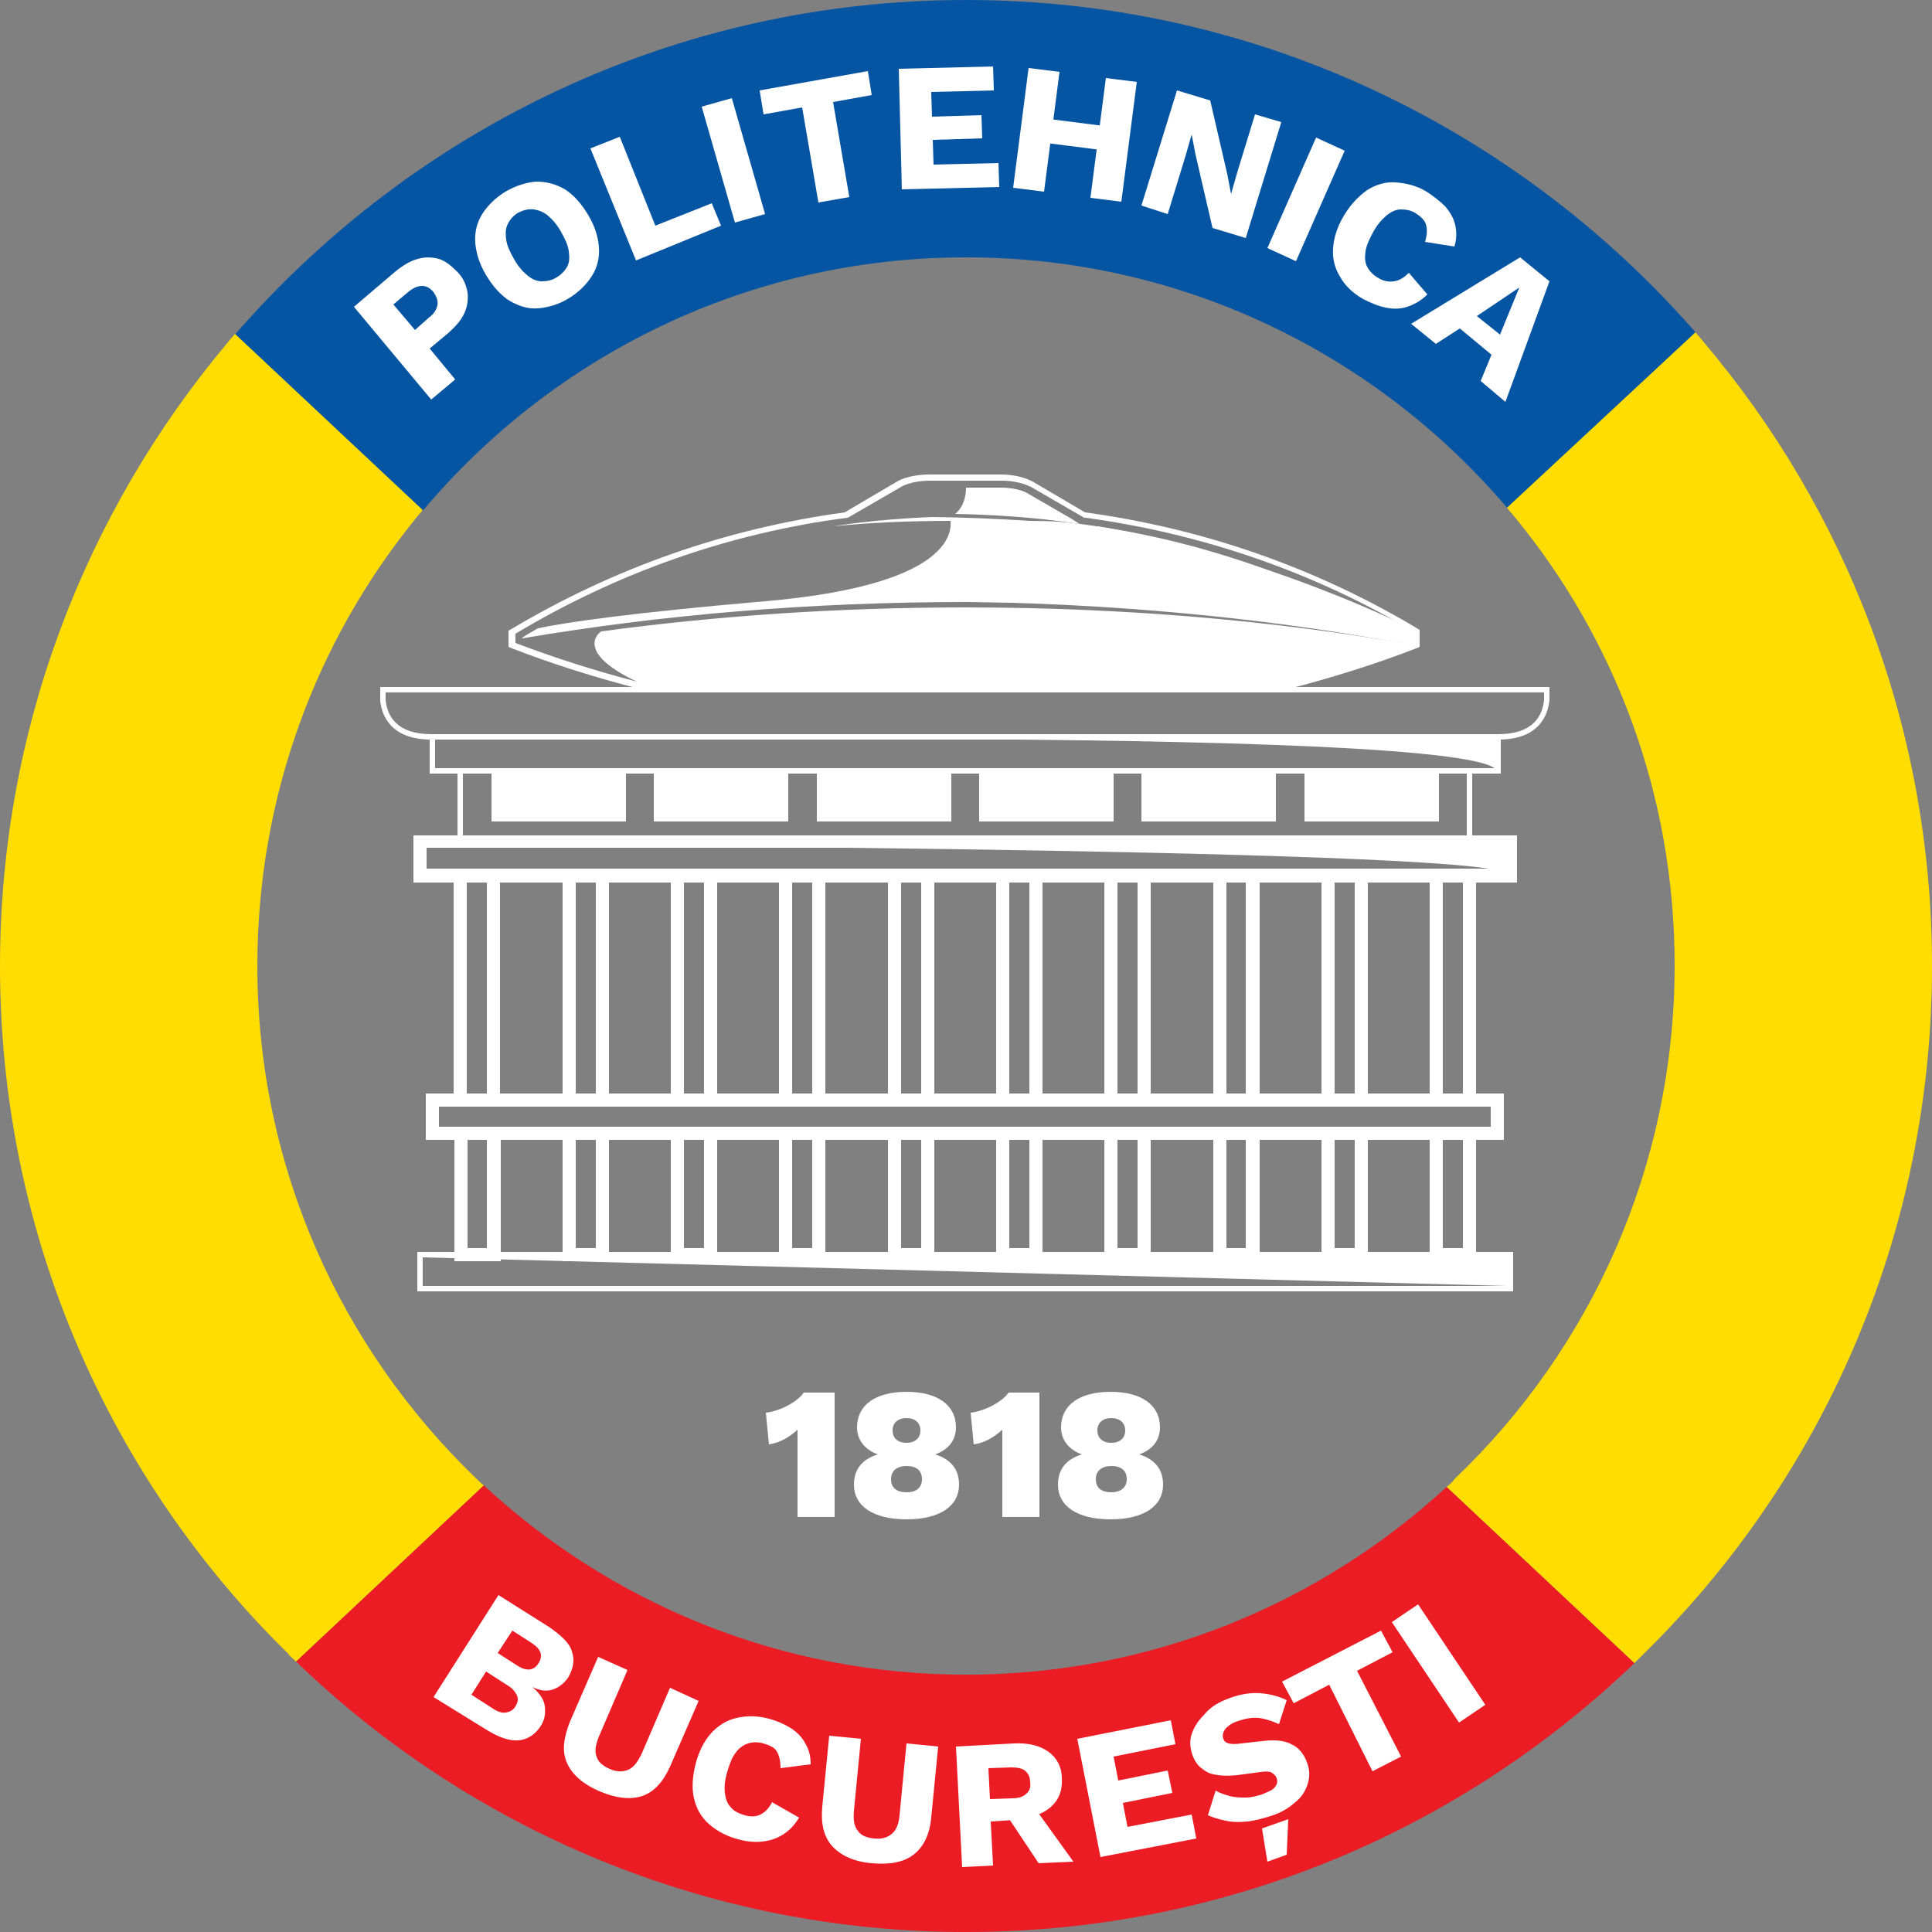 <?xml version="1.0" encoding="utf-8"?>
<!-- Generator: Adobe Illustrator 28.1.0, SVG Export Plug-In . SVG Version: 6.00 Build 0)  -->
<svg version="1.1" id="Layer_1" xmlns="http://www.w3.org/2000/svg" xmlns:xlink="http://www.w3.org/1999/xlink" x="0px" y="0px"
	 viewBox="0 0 250 250" style="enable-background:new 0 0 250 250;" xml:space="preserve">
<rect x="0" y="0" width="250" height="250" fill="#808080" stroke="none"/>
<style type="text/css">
	.st0{fill:#FFFFFF;}
	.st1{fill:#132C50;}
	.st2{fill:#FFFFFF;stroke:#FFFFFF;stroke-miterlimit:10;}
	.st3{fill:none;stroke:#FFFFFF;stroke-miterlimit:10;}
	.st4{fill-rule:evenodd;clip-rule:evenodd;fill:#EC1C24;}
	.st5{fill-rule:evenodd;clip-rule:evenodd;fill:#0655A3;}
	.st6{fill-rule:evenodd;clip-rule:evenodd;fill:#FFDD00;}
	.st7{fill:#FFDD00;}
</style>
<g>
	<g>
		<g>
			<path class="st0" d="M189.8,100.1v8.4H59.9v-8.4H189.8 M190.5,99.4h-0.7H59.9h-0.7v0.7v8.4v0.7h0.7h129.9h0.7v-0.7v-8.4V99.4
				L190.5,99.4z"/>
			<path class="st1" d="M59.2,113v29.7h0.7v-29h129.9v29h0.7V113H59.2z M189.8,146.3V162H59.9v-15.7h-0.7v16.4h131.3v-16.4H189.8z"
				/>
			<g>
				<path class="st0" d="M193.9,95.7H55.8c-5.3,0-6.4-3.2-6.6-5l0-1.8h151.3v1.7C200.3,92.5,199.2,95.7,193.9,95.7z M49.9,89.6v1
					c0.2,2,1.4,4.4,5.9,4.4h138.1c4.5,0,5.7-2.4,5.9-4.4l0-1H49.9z"/>
			</g>
			<g>
				<path class="st1" d="M85,95.2c-2.3,0.1-4.7,0.1-7.3,0.1H85L85,95.2z"/>
			</g>
			<g>
				<rect x="168.8" y="100" class="st0" width="17.4" height="6.3"/>
				<rect x="147.7" y="100" class="st0" width="17.4" height="6.3"/>
				<rect x="126.7" y="100" class="st0" width="17.4" height="6.3"/>
				<rect x="105.7" y="100" class="st0" width="17.4" height="6.3"/>
				<rect x="84.6" y="100" class="st0" width="17.4" height="6.3"/>
				<rect x="63.6" y="100" class="st0" width="17.4" height="6.3"/>
			</g>
			<g>
				<g>
					<path class="st0" d="M138.6,67.1l-5.7-3.3c0,0-1.1-0.7-3.4-0.7H125c0,0.9-0.2,2.4-1.4,3.4c4.7,0.1,10.2,0.4,16.1,1.3
						L138.6,67.1z"/>
					<path class="st0" d="M120.7,66.9c-7.8,0.3-12.8,1.2-12.8,1.2c4.8-0.5,10.1-0.7,15.1-0.7c0.2,2-0.9,8.4-24,10.4
						c-17.3,1.5-25.6,2.7-29.4,3.5c-0.7,0.4-1.4,0.8-2,1.2v0.1c17.6-3,37-4.7,57.4-4.7c20.4,0,39.8,1.7,57.4,4.7v-0.1
						c-12.5-7.4-26.1-12.2-40.4-14.4c0,0,0,0,0,0c0,0-0.1,0-0.1,0c0,0-0.1,0-0.1,0l0,0l-0.8-0.1c-0.1,0-0.2,0-0.3,0l0,0l-0.6-0.1
						C136.5,67.6,128.9,67,120.7,66.9z"/>
					<path class="st0" d="M183.7,81.5c-13.3-8-27.9-13.1-43.3-15.2l-6.8-4c-0.1,0-1.4-0.9-4.2-0.9h-9.1c-2.8,0-4.2,0.9-4.2,0.9
						l-6.8,4c-15.4,2.1-29.9,7.2-43.3,15.2l-0.2,0.1v2.1l0.2,0.1c5.4,2.1,11.1,3.9,17,5.4h83.5c5.9-1.5,11.6-3.3,17-5.4l0.2-0.1
						v-2.1L183.7,81.5z M183.2,83.2c-0.2,0.1-0.4,0.1-0.6,0.2c-17.7-3.1-37.2-4.8-57.7-4.8c-16.5,0-32.3,1.1-47.1,3.1
						c-0.2,0.1-3.6,2.6,4.6,6.5c-5.4-1.4-10.7-3.1-15.7-5V82c13.2-7.9,27.6-13,42.9-15l0.1,0l0,0l6.9-4c0,0,1.2-0.8,3.8-0.8h9.1
						c2.6,0,3.8,0.8,3.9,0.8l6.9,4l0.1,0l0.1,0c15.3,2.1,29.7,7.1,42.9,15V83.2z"/>
				</g>
				<path class="st0" d="M183.7,81.7l-0.5-0.1c0,0-19.4-10-42-13.6c-22.6-3.5-17.6,9.9-17.6,9.9s28.7-0.3,59.1,5.6
					c0.3,0.1,0.5,0.1,0.8,0.2L183.7,81.7z"/>
			</g>
			<g>
				<g>
					<path class="st0" d="M195.8,167.1H54V162h141.8V167.1z M54.7,166.4h140.3v-3.7H54.7V166.4z"/>
				</g>
				<polygon class="st0" points="195.1,166.4 54.7,162.7 195.1,162.7 				"/>
			</g>
			<g>
				<g>
					<path class="st2" d="M195.8,113.7H54v-5.1h141.8V113.7z M54.7,112.9h140.3v-3.7H54.7V112.9z"/>
				</g>
				<path class="st0" d="M54.7,109.3c0,0,135.5,0.3,140.3,3.7h0.5V109h-4.3H54.7V109.3z"/>
			</g>
			<g>
				<path class="st0" d="M193.4,99.4l0.6-3.7l-1.5-0.4l-77.1,0.3C146.8,95.7,189,96.3,193.4,99.4z"/>
				<g>
					<path class="st0" d="M194.2,100.1H55.6V95h138.6V100.1z M56.3,99.4h137.1v-3.7H56.3V99.4z"/>
				</g>
			</g>
			<g>
				<rect x="74" y="113.6" class="st3" width="3.6" height="29.1"/>
				<rect x="74" y="146.3" class="st3" width="3.6" height="15.7"/>
				<path class="st2" d="M77.6,146.3V162H74v-15.7h-0.7v16.4h5v-16.4H77.6z M73.3,112.9v29.8H74v-29.1h3.6v29.1h0.7v-29.8H73.3z"/>
			</g>
			<g>
				<rect x="59.9" y="113.6" class="st3" width="3.6" height="29.1"/>
				<rect x="59.9" y="146.3" class="st3" width="3.6" height="15.7"/>
				<path class="st2" d="M63.6,146.3V162h-3.6v-15.7h-0.7v16.4h5v-16.4H63.6z M59.2,112.9v29.8h0.7v-29.1h3.6v29.1h0.7v-29.8H59.2z"
					/>
			</g>
			<g>
				<rect x="88" y="113.6" class="st3" width="3.6" height="29.1"/>
				<rect x="88" y="146.3" class="st3" width="3.6" height="15.7"/>
				<path class="st2" d="M87.3,112.9v29.8H88v-29.1h3.6v29.1h0.7v-29.8H87.3z M91.6,146.3V162H88v-15.7h-0.7v16.4h5v-16.4H91.6z"/>
			</g>
			<g>
				<rect x="102" y="113.6" class="st3" width="3.6" height="29.1"/>
				<rect x="102" y="146.3" class="st3" width="3.6" height="15.7"/>
				<path class="st2" d="M105.6,146.3V162H102v-15.7h-0.7v16.4h5v-16.4H105.6z M101.3,112.9v29.8h0.7v-29.1h3.6v29.1h0.7v-29.8
					H101.3z"/>
			</g>
			<g>
				<rect x="116.1" y="113.6" class="st3" width="3.6" height="29.1"/>
				<rect x="116.1" y="146.3" class="st3" width="3.6" height="15.7"/>
				<path class="st2" d="M115.4,112.9v29.8h0.7v-29.1h3.6v29.1h0.7v-29.8H115.4z M119.7,146.3V162h-3.6v-15.7h-0.7v16.4h5v-16.4
					H119.7z"/>
			</g>
			<g>
				<rect x="130.1" y="113.6" class="st3" width="3.6" height="29.1"/>
				<rect x="130.1" y="146.3" class="st3" width="3.6" height="15.7"/>
				<path class="st2" d="M133.7,146.3V162h-3.6v-15.7h-0.7v16.4h5v-16.4H133.7z M129.4,112.9v29.8h0.7v-29.1h3.6v29.1h0.7v-29.8
					H129.4z"/>
			</g>
			<g>
				<rect x="144.1" y="113.6" class="st3" width="3.6" height="29.1"/>
				<rect x="144.1" y="146.3" class="st3" width="3.6" height="15.7"/>
				<path class="st2" d="M143.4,112.9v29.8h0.7v-29.1h3.6v29.1h0.7v-29.8H143.4z M147.7,146.3V162h-3.6v-15.7h-0.7v16.4h5v-16.4
					H147.7z"/>
			</g>
			<g>
				<rect x="158.1" y="113.6" class="st3" width="3.6" height="29.1"/>
				<rect x="158.1" y="146.3" class="st3" width="3.6" height="15.7"/>
				<path class="st2" d="M161.8,146.3V162h-3.6v-15.7h-0.7v16.4h5v-16.4H161.8z M157.5,112.9v29.8h0.7v-29.1h3.6v29.1h0.7v-29.8
					H157.5z"/>
			</g>
			<g>
				<rect x="172.2" y="113.6" class="st3" width="3.6" height="29.1"/>
				<rect x="172.2" y="146.3" class="st3" width="3.6" height="15.7"/>
				<path class="st2" d="M175.8,146.3V162h-3.6v-15.7h-0.7v16.4h5v-16.4H175.8z M171.5,113v29.7h0.7v-29.1h3.6v29.1h0.7V113H171.5z"
					/>
			</g>
			<g>
				<rect x="186.2" y="113.6" class="st3" width="3.6" height="29.1"/>
				<rect x="186.2" y="146.3" class="st3" width="3.6" height="15.7"/>
				<path class="st2" d="M189.8,146.3V162h-3.6v-15.7h-0.7v16.4h5v-16.4H189.8z M185.5,112.9v29.8h0.7v-29.1h3.6v29.1h0.7v-29.8
					H185.5z"/>
			</g>
			<g>
				<path class="st2" d="M59.9,146.3v0.7h3.6v-0.7H59.9z M59.9,142v0.7h3.6V142H59.9z M88,146.3v0.7h3.6v-0.7H88z M88,142v0.7h3.6
					V142H88z M74,146.3v0.7h3.6v-0.7H74z M74,142v0.7h3.6V142H74z M59.9,146.3v0.7h3.6v-0.7H59.9z M59.9,142v0.7h3.6V142H59.9z
					 M116.1,146.3v0.7h3.6v-0.7H116.1z M116.1,142v0.7h3.6V142H116.1z M102,146.3v0.7h3.6v-0.7H102z M102,142v0.7h3.6V142H102z
					 M88,146.3v0.7h3.6v-0.7H88z M88,142v0.7h3.6V142H88z M74,146.3v0.7h3.6v-0.7H74z M74,142v0.7h3.6V142H74z M59.9,146.3v0.7h3.6
					v-0.7H59.9z M59.9,142v0.7h3.6V142H59.9z M144.1,146.3v0.7h3.6v-0.7H144.1z M144.1,142v0.7h3.6V142H144.1z M130.1,146.3v0.7h3.6
					v-0.7H130.1z M130.1,142v0.7h3.6V142H130.1z M116.1,146.3v0.7h3.6v-0.7H116.1z M116.1,142v0.7h3.6V142H116.1z M102,146.3v0.7
					h3.6v-0.7H102z M102,142v0.7h3.6V142H102z M88,146.3v0.7h3.6v-0.7H88z M88,142v0.7h3.6V142H88z M74,146.3v0.7h3.6v-0.7H74z
					 M74,142v0.7h3.6V142H74z M59.9,146.3v0.7h3.6v-0.7H59.9z M59.9,142v0.7h3.6V142H59.9z M186.2,142v0.7h3.6V142H186.2z
					 M59.9,146.3v0.7h129.9v-0.7H59.9z M175.8,142h-3.6v0.7h3.6V142z M161.8,142h-3.6v0.7h3.6V142z M147.7,142h-3.6v0.7h3.6V142z
					 M133.7,142h-3.6v0.7h3.6V142z M119.7,142h-3.6v0.7h3.6V142z M105.6,142H102v0.7h3.6V142z M91.6,142H88v0.7h3.6V142z M77.6,142
					H74v0.7h3.6V142z M63.6,142h-3.6v0.7h3.6V142z M55.6,142v5h138.5v-5H55.6z M193.4,146.3H56.3v-3.6h137.1V146.3z M59.9,142v0.7
					h3.6V142H59.9z M59.9,146.3v0.7h3.6v-0.7H59.9z M74,142v0.7h3.6V142H74z M74,146.3v0.7h3.6v-0.7H74z M88,142v0.7h3.6V142H88z
					 M88,146.3v0.7h3.6v-0.7H88z M102,142v0.7h3.6V142H102z M102,146.3v0.7h3.6v-0.7H102z M116.1,142v0.7h3.6V142H116.1z
					 M116.1,146.3v0.7h3.6v-0.7H116.1z M130.1,142v0.7h3.6V142H130.1z M130.1,146.3v0.7h3.6v-0.7H130.1z M144.1,142v0.7h3.6V142
					H144.1z M144.1,146.3v0.7h3.6v-0.7H144.1z M158.1,142v0.7h3.6V142H158.1z M158.1,146.3v0.7h3.6v-0.7H158.1z M172.2,142v0.7h3.6
					V142H172.2z M172.2,146.3v0.7h3.6v-0.7H172.2z M186.2,142v0.7h3.6V142H186.2z M59.9,142v0.7h3.6V142H59.9z M59.9,146.3v0.7h3.6
					v-0.7H59.9z M74,142v0.7h3.6V142H74z M74,146.3v0.7h3.6v-0.7H74z M88,142v0.7h3.6V142H88z M88,146.3v0.7h3.6v-0.7H88z M102,142
					v0.7h3.6V142H102z M102,146.3v0.7h3.6v-0.7H102z M116.1,142v0.7h3.6V142H116.1z M116.1,146.3v0.7h3.6v-0.7H116.1z M130.1,146.3
					v0.7h3.6v-0.7H130.1z M59.9,142v0.7h3.6V142H59.9z M59.9,146.3v0.7h3.6v-0.7H59.9z M74,142v0.7h3.6V142H74z M74,146.3v0.7h3.6
					v-0.7H74z M88,142v0.7h3.6V142H88z M88,146.3v0.7h3.6v-0.7H88z M102,142v0.7h3.6V142H102z M102,146.3v0.7h3.6v-0.7H102z
					 M59.9,142v0.7h3.6V142H59.9z M59.9,146.3v0.7h3.6v-0.7H59.9z M74,142v0.7h3.6V142H74z M74,146.3v0.7h3.6v-0.7H74z M59.9,142
					v0.7h3.6V142H59.9z M59.9,146.3v0.7h3.6v-0.7H59.9z"/>
			</g>
		</g>
		<g>
			<path class="st0" d="M108,180.2v16.1h-4.8V185c-1.1,1-2.3,1.7-3.7,1.9l-0.4-4.1c1.9-0.2,4.2-1.5,4.9-2.6H108z"/>
			<path class="st0" d="M123.7,184.7c0,1.7-1,2.9-2.7,3.5v0c2,0.6,3.1,1.9,3.1,3.9c0,2.8-2.5,4.5-6.8,4.5c-4.3,0-6.8-1.7-6.8-4.5
				c0-2,1.1-3.3,3.1-3.9v0c-1.7-0.6-2.7-1.9-2.7-3.5c0-2.9,2.4-4.6,6.4-4.6C121.3,180.1,123.7,181.8,123.7,184.7z M119.3,191.4
				c0-1.1-0.7-1.7-2-1.7c-1.2,0-2,0.6-2,1.7s0.7,1.7,2,1.7C118.6,193.1,119.3,192.5,119.3,191.4z M115.5,185.1c0,1,0.7,1.6,1.8,1.6
				c1.1,0,1.8-0.6,1.8-1.6c0-1-0.7-1.6-1.8-1.6C116.2,183.5,115.5,184.1,115.5,185.1z"/>
			<path class="st0" d="M134.5,180.2v16.1h-4.8V185c-1.1,1-2.3,1.7-3.7,1.9l-0.4-4.1c1.9-0.2,4.2-1.5,4.9-2.6H134.5z"/>
			<path class="st0" d="M150.1,184.7c0,1.7-1,2.9-2.7,3.5v0c2,0.6,3.1,1.9,3.1,3.9c0,2.8-2.5,4.5-6.8,4.5c-4.3,0-6.8-1.7-6.8-4.5
				c0-2,1.1-3.3,3.1-3.9v0c-1.7-0.6-2.7-1.9-2.7-3.5c0-2.9,2.4-4.6,6.4-4.6C147.7,180.1,150.1,181.8,150.1,184.7z M145.8,191.4
				c0-1.1-0.7-1.7-2-1.7c-1.2,0-2,0.6-2,1.7s0.7,1.7,2,1.7C145,193.1,145.8,192.5,145.8,191.4z M142,185.1c0,1,0.7,1.6,1.8,1.6
				c1.1,0,1.8-0.6,1.8-1.6c0-1-0.7-1.6-1.8-1.6C142.7,183.5,142,184.1,142,185.1z"/>
		</g>
		<g>
			<path class="st4" d="M187.2,192.4c-16.4,15.1-38.2,24.3-62.2,24.3c-24.1,0-46-9.3-62.4-24.5L38.3,215c22.5,21.7,53.1,35,86.7,35
				c33.6,0,64-13.2,86.5-34.8L187.2,192.4z"/>
			<path class="st5" d="M125,0C87.2,0,53.4,16.8,30.4,43.3l24.3,22.8c16.8-20,42-32.8,70.3-32.8c28.1,0,53.2,12.6,70.1,32.5
				L219.4,43C196.4,16.7,162.7,0,125,0z"/>
			<path class="st6" d="M62.6,192.2L38.3,215c-0.4-0.4-0.8-0.7-1.1-1.1C14.2,191.3,0,159.8,0,125c0-30.7,11.1-58.8,29.4-80.6
				c0.3-0.4,0.7-0.8,1-1.2l24.3,22.8c-0.3,0.4-0.7,0.8-1,1.2C40.9,83,33.3,103.1,33.3,125c0,26,10.8,49.4,28.2,66.2
				C61.8,191.5,62.2,191.9,62.6,192.2z"/>
			<g>
				<path class="st0" d="M51.2,35.1c1-0.8,2-1.4,2.9-1.6c1-0.3,1.9-0.2,2.7,0c0.9,0.3,1.6,0.9,2.4,1.7s1.1,1.7,1.3,2.6
					c0.1,0.9,0,1.8-0.4,2.7c-0.4,0.9-1.1,1.7-2.1,2.6l-2.4,2l3.3,4l-3.1,2.6l-10-12L51.2,35.1z M55.5,41.1c0.7-0.5,1-1.1,1.1-1.6
					c0.1-0.6-0.1-1.1-0.5-1.7c-0.5-0.6-1-0.8-1.5-0.8c-0.6,0-1.2,0.3-1.8,0.8l-1.9,1.6l2.8,3.3L55.5,41.1z"/>
				<path class="st0" d="M65.4,24.8c1.4-0.8,2.7-1.2,4-1.3c1.3,0,2.5,0.3,3.7,1c1.1,0.7,2.1,1.8,3,3.3c0.9,1.5,1.3,2.9,1.4,4.2
					c0.1,1.3-0.2,2.6-0.9,3.7c-0.7,1.1-1.7,2.1-3,2.9s-2.7,1.2-4,1.3s-2.5-0.3-3.7-1c-1.1-0.7-2.1-1.8-3-3.3
					c-0.9-1.5-1.3-2.9-1.4-4.2c-0.1-1.3,0.2-2.6,0.9-3.7C63.1,26.6,64.1,25.6,65.4,24.8z M67.1,27.5c-0.7,0.4-1.1,0.9-1.4,1.5
					c-0.3,0.6-0.3,1.2-0.2,2s0.5,1.6,1,2.5c0.5,0.9,1.1,1.6,1.7,2.1s1.2,0.8,1.9,0.8c0.6,0,1.3-0.1,1.9-0.5c0.7-0.4,1.1-0.9,1.4-1.4
					c0.3-0.6,0.3-1.2,0.2-2c-0.1-0.8-0.5-1.6-1-2.5c-0.5-0.9-1.1-1.6-1.7-2.1c-0.6-0.5-1.2-0.7-1.8-0.8C68.4,27,67.7,27.2,67.1,27.5
					z"/>
				<path class="st0" d="M84.8,29.2l7.3-2.9l1.2,2.9l-11,4.5l-5.9-14.5l3.8-1.5L84.8,29.2z"/>
				<path class="st0" d="M94.7,12.7l4.3,15l-3.9,1.1l-4.3-15L94.7,12.7z"/>
				<path class="st0" d="M112.3,9.2l0.5,3.1l-5,0.9l2.1,12.3l-4,0.7l-2.1-12.3l-5,0.9l-0.5-3.1L112.3,9.2z"/>
				<path class="st0" d="M116.7,24.5l-0.4-15.6l12.2-0.3l0.1,3.1l-8.1,0.2l0.1,3.2l6.4-0.2l0.1,3l-6.4,0.2l0.1,3.2l8.4-0.2l0.1,3.1
					L116.7,24.5z"/>
				<path class="st0" d="M137.1,9.3l-2,15.5l-4-0.5l2-15.5L137.1,9.3z M144.4,16.5l-0.4,3.1l-10.2-1.3l0.4-3.1L144.4,16.5z
					 M147.1,10.6l-2,15.5l-4-0.5l2-15.5L147.1,10.6z"/>
				<path class="st0" d="M165.8,15.8l-4.6,15l-4.3-1.3l-2.2-9.5l-0.5-2.6l0,0l-0.8,2.8l-2.3,7.5l-3.4-1.1l4.6-14.9l4.3,1.3l2.2,9.5
					l0.5,2.6l0,0l0.8-2.8l2.3-7.5L165.8,15.8z"/>
				<path class="st0" d="M174,19.5l-6.3,14.3l-3.7-1.7l6.3-14.3L174,19.5z"/>
				<path class="st0" d="M184.7,38.1c-0.8,0.8-1.7,1.3-2.6,1.6c-0.9,0.3-1.9,0.3-2.8,0.1c-1-0.2-1.9-0.6-2.9-1.1
					c-1.4-0.8-2.4-1.8-3-2.9c-0.7-1.1-1-2.4-0.9-3.7c0.1-1.3,0.5-2.7,1.4-4.2s1.9-2.5,3-3.3c1.1-0.7,2.4-1.1,3.7-1s2.7,0.4,4,1.2
					c0.9,0.6,1.7,1.2,2.4,1.9c0.6,0.7,1.1,1.5,1.3,2.4s0.2,1.8-0.1,2.8l-3.8-0.6c0.3-1,0.3-1.7,0.1-2.3c-0.2-0.6-0.7-1-1.3-1.4
					c-0.6-0.4-1.3-0.5-1.9-0.5c-0.7,0-1.3,0.3-1.9,0.8c-0.6,0.5-1.2,1.2-1.7,2.1c-0.5,0.9-0.9,1.8-1,2.5c-0.1,0.8-0.1,1.4,0.2,2
					c0.3,0.6,0.8,1.1,1.5,1.5c0.7,0.4,1.3,0.5,2,0.4c0.7-0.1,1.3-0.5,1.9-1.1L184.7,38.1z"/>
				<path class="st0" d="M194.8,52l-3.2-2.7l1.4-3.4l-4.1-3.4l-3.1,2l-3.2-2.6l14.1-8.6l3.8,3.1L194.8,52z M191.1,40.9l3,2.4
					l2.5-6.1L191.1,40.9z"/>
			</g>
			<g>
				<path class="st0" d="M56.1,219.6l8.4-13.2l6.5,4.1c1.6,1.1,2.7,2.1,3,3.2c0.4,1.1,0.2,2.2-0.5,3.4c-0.5,0.7-1.1,1.2-1.9,1.5
					c-0.8,0.3-1.7,0.2-2.7-0.3l0,0c0.9,0.8,1.5,1.6,1.6,2.5c0.1,0.9,0,1.7-0.5,2.5c-0.7,1.1-1.7,1.8-2.9,1.9
					c-1.2,0.1-2.6-0.4-4.2-1.4L56.1,219.6z M61,219.3l2.8,1.8c0.6,0.4,1.2,0.6,1.7,0.5c0.5-0.1,0.9-0.3,1.2-0.8
					c0.3-0.5,0.4-0.9,0.2-1.4c-0.2-0.4-0.5-0.9-1.2-1.3l-2.8-1.8L61,219.3z M64.4,213.9l2.5,1.6c1.2,0.8,2.2,0.7,2.8-0.3
					c0.6-1,0.3-1.8-0.9-2.6l-2.5-1.6L64.4,213.9z"/>
				<path class="st0" d="M90.4,220.1l-3.7,8.5c-0.9,2-2.1,3.3-3.6,3.8c-1.5,0.5-3.4,0.3-5.5-0.6c-2.1-0.9-3.5-2.1-4.2-3.6
					s-0.5-3.2,0.3-5.3l3.7-8.5l3.8,1.7l-3.7,8.6c-0.4,1-0.6,1.9-0.3,2.6c0.2,0.7,0.8,1.2,1.7,1.6c0.9,0.4,1.7,0.4,2.4,0.1
					c0.7-0.3,1.2-1,1.7-2l3.7-8.6L90.4,220.1z"/>
				<path class="st0" d="M103.4,235.2c-0.6,1-1.3,1.7-2.1,2.2c-0.8,0.5-1.7,0.8-2.7,0.9c-1,0.1-2,0-3.1-0.3c-1.5-0.4-2.8-1.1-3.8-2
					c-1-0.9-1.6-2-1.9-3.3c-0.3-1.3-0.2-2.8,0.2-4.4c0.4-1.6,1.1-3,2-4s2-1.7,3.3-2s2.7-0.3,4.2,0.1c1.1,0.3,2,0.7,2.8,1.2
					c0.8,0.5,1.5,1.2,1.9,2c0.5,0.8,0.7,1.7,0.7,2.7l-3.9,0.5c0-1-0.2-1.7-0.5-2.2s-1-0.8-1.7-1c-0.7-0.2-1.4-0.2-2,0
					c-0.6,0.2-1.2,0.6-1.6,1.2c-0.5,0.6-0.8,1.5-1.1,2.5c-0.3,1-0.4,1.9-0.3,2.7c0.1,0.8,0.3,1.4,0.8,1.9c0.4,0.5,1.1,0.8,1.8,1
					c0.7,0.2,1.4,0.2,2-0.1c0.6-0.3,1.1-0.8,1.5-1.6L103.4,235.2z"/>
				<path class="st0" d="M121.4,226l-0.9,9.2c-0.2,2.2-1,3.8-2.3,4.8c-1.3,1-3.1,1.3-5.4,1.1c-2.3-0.2-4-1-5.1-2.2
					c-1.1-1.2-1.5-2.9-1.3-5.1l0.9-9.2l4.1,0.4l-0.9,9.3c-0.1,1.1,0,2,0.5,2.6c0.4,0.6,1.1,0.9,2.1,1c1,0.1,1.7-0.1,2.3-0.6
					s0.9-1.3,1-2.4l0.9-9.3L121.4,226z"/>
				<path class="st0" d="M131.2,225.6c1.9-0.1,3.4,0.3,4.5,1.1c1.1,0.8,1.7,2,1.7,3.4c0.1,1.6-0.4,2.8-1.4,3.7
					c-1,0.9-2.4,1.4-4.3,1.5l-0.4,0.2l-3.1,0.2l0.3,5.7l-4,0.2l-0.8-15.6L131.2,225.6z M131,232.7c0.8,0,1.4-0.2,1.8-0.6
					c0.4-0.3,0.6-0.8,0.5-1.5c0-0.7-0.3-1.2-0.7-1.5s-1-0.4-1.8-0.4l-2.9,0.1l0.2,4L131,232.7z M133.5,233.4l5.4,7.5l-4.5,0.2
					l-4.4-6.6L133.5,233.4z"/>
				<path class="st0" d="M142.4,240.3l-3-15.3l12.1-2.4l0.6,3.1l-8,1.6l0.6,3.1l6.4-1.3l0.6,2.9l-6.4,1.3l0.6,3.1l8.3-1.6l0.6,3.1
					L142.4,240.3z"/>
				<path class="st0" d="M159.2,219.7c1.4-0.5,2.7-0.7,3.9-0.6c1.2,0.1,2.4,0.4,3.4,0.9l-1,3.1c-0.9-0.4-1.8-0.7-2.6-0.8
					c-0.9-0.1-1.8,0.1-2.7,0.4c-0.6,0.2-1,0.4-1.3,0.7c-0.3,0.2-0.5,0.5-0.6,0.8c-0.1,0.3-0.1,0.5,0,0.8c0.1,0.3,0.3,0.5,0.7,0.6
					s0.9,0.1,1.6,0l2.7-0.3c1.6-0.2,2.9-0.1,3.8,0.4c0.9,0.4,1.6,1.2,2,2.3c0.4,1,0.4,2,0.1,2.9s-0.8,1.7-1.7,2.4
					c-0.8,0.7-1.8,1.3-3.1,1.7c-1,0.3-2,0.6-3,0.7c-1,0.1-1.9,0.1-2.8-0.1c-0.9-0.2-1.6-0.4-2.3-0.7l1-3.2c0.5,0.3,1.1,0.5,1.8,0.7
					s1.4,0.2,2.1,0.2c0.7,0,1.4-0.2,2.1-0.4c0.5-0.2,0.9-0.4,1.3-0.6c0.3-0.2,0.5-0.5,0.6-0.7c0.1-0.3,0.1-0.5,0-0.8
					c-0.1-0.3-0.3-0.5-0.6-0.7s-0.8-0.2-1.5-0.1l-3,0.4c-0.9,0.1-1.8,0.1-2.5,0c-0.8-0.1-1.4-0.3-2-0.8c-0.6-0.4-1-1-1.3-1.8
					c-0.3-0.9-0.4-1.8-0.1-2.7s0.8-1.7,1.6-2.5C156.7,220.8,157.8,220.2,159.2,219.7z M166.7,235.4l-0.2,4.6l-2.5,0.9l-0.7-4.3
					L166.7,235.4z"/>
				<path class="st0" d="M178.7,211l1.5,2.8l-4.6,2.4l5.7,11.1l-3.7,1.9L172,218l-4.6,2.4l-1.5-2.8L178.7,211z"/>
				<path class="st0" d="M183.5,207.6l8.7,13l-3.4,2.3l-8.7-13L183.5,207.6z"/>
			</g>
			<path class="st7" d="M250,125c0,34.9-14.3,66.5-37.4,89.1c-0.4,0.4-0.7,0.7-1.1,1.1l-24.3-22.8c0.4-0.3,0.8-0.7,1.1-1.1
				c17.5-16.7,28.4-40.3,28.4-66.4c0-22-7.7-42.2-20.7-58c-0.3-0.4-0.7-0.8-1-1.2L219.4,43c0.3,0.4,0.7,0.8,1,1.2
				C238.9,66,250,94.2,250,125z"/>
		</g>
	</g>
</g>
</svg>
